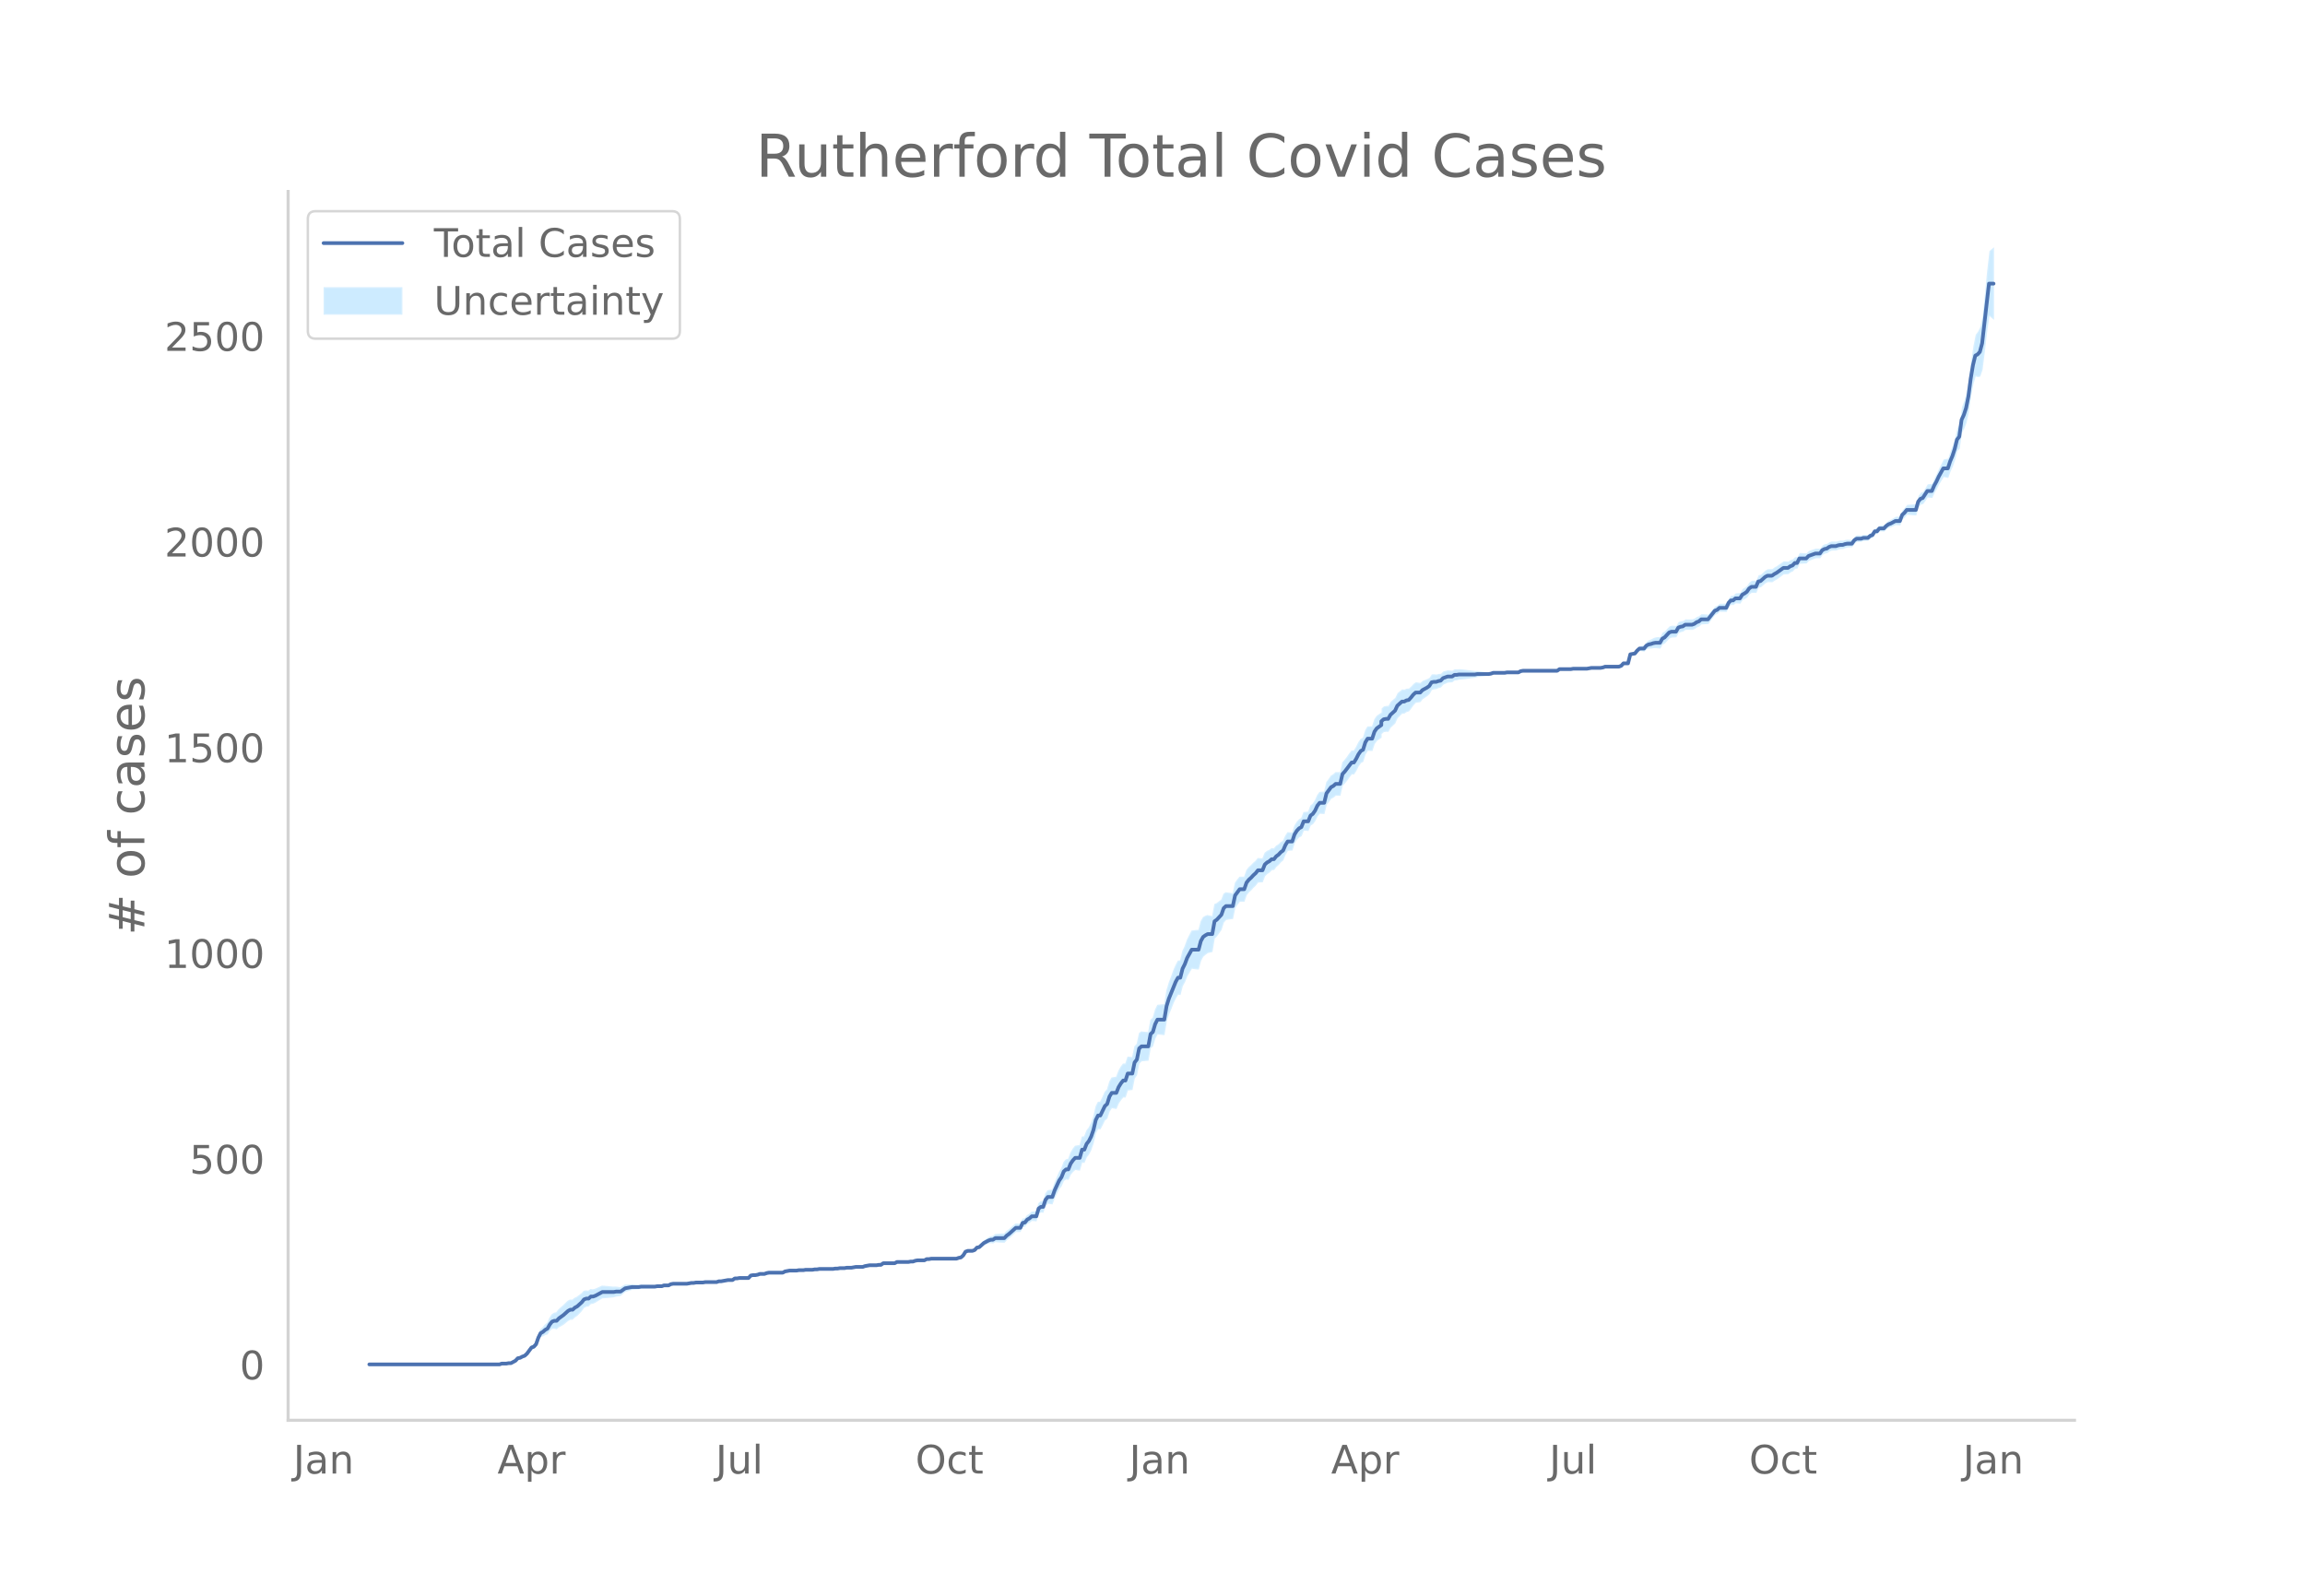 <svg height="864" viewBox="0 0 936 648" width="1248" xmlns="http://www.w3.org/2000/svg" xmlns:xlink="http://www.w3.org/1999/xlink"><defs><style>*{stroke-linecap:butt;stroke-linejoin:round}</style></defs><g id="figure_1"><path d="M0 648h936V0H0z" style="fill:#fff" id="patch_1"/><g id="axes_1"><path d="M117 576.72h725.4V77.76H117z" style="fill:none" id="patch_2"/><g id="PolyCollection_1"><defs><path d="M150.9-93.96H202.84l.928-.328.927.008.928.008.927-.155.928.013.927-.48.928-.47.927-.951.928-.104.927-.424.928-.247.927-.733.928-1.211.927-1.02.928-.169.927-.822.928-2.458.927-1.586.928-.229.927-.551.928-.22.927-1.388.928-.89.927-.07.928.238.927-.796.928-.497.927-.537.928-.745.927-.789.928-.499.927-.04.928-.91.927-.604.928-.962.927-.982.928-1.32.928-.482.927-.143.928-.965.927-.12.928-.448.927-.595.928-.572.927-.564.928-.068.927-.073.928-.08.927-.088.928-.104.927-.287.928-.133.927-.139.928-.807.927-.804.928-.297.927-.29.928-.286.927-.107.928-.09.927-.072.928-.22.927-.037.928-.028.927-.026.928-.026.927-.027.928-.033.927-.2.928-.034.927-.035.928-.37.927-.04.928-.045.927-.544.928-.205.927-.032.928-.022.927-.013h.928l.927.01.928.015.927-.152.928-.152.927.013.928-.157.927.006.928.001.927-.003.928-.174.927-.01.928-.013.927-.015.928-.017.927-.018.928-.35.927-.014.928-.178.927-.172.928-.166.927.005.928.01.927-.652.928.02.927-.144.928.025.927.026.928.025.927.023.928-.973.927-.134.928.034.927-.134.928-.301.927.03.928.027.927-.31.928-.147.927.015.928.011.927.006h.928l.927-.007.928-.017.927-.52.928-.19.927-.191.928-.026.927-.026.928-.025.927-.194.928-.028.927-.028.928-.193.927-.022.928-.017.927-.01.928-.177.927-.012.928-.178.927-.01.928-.012.927-.013.928-.012.927-.014.928-.016.927-.185.928-.019.927-.183.928-.014.927-.01.928-.17.927-.002h.928l.927-.167.928-.165.927.005.928.007.927.006.928-.325.927-.154.928-.152.927.016.928.017.927.016.928-.151.927.014.928-.651.927.018.928.017.927.016.928.014.927.01.928-.49.927.01.928.01.927.004.928.002.927-.001.928-.172.927-.01.928-.344.927-.177.928-.01.927-.01.928-.01.927-.508.928-.003.927-.168h.928l.927.002.928.003.927.003.928.004.927.003.928-.003.927-.008.928-.013.927-.017.928-.02.927-.354.928-.19.927-.85.928-1.5.927-.304.928.052.927.065.928-.257.927-.908.928-.062.927-.717.928-.704.928-.358.927-.351.928-.187.927.136.928-.547.927.098.928.074.927.05.928.023.927-1 .928-.684.927-.863.928-.87.927-.87.928-.032.927-.028.928-2.01.927-.15.928-1.128.927-.446.928-.765.927.08.928.083.927-3.064.928-.544.927.13.928-2.693.927-1.01.928.16.927.146.928-2.528.927-1.851.928-1.84.927-1.162.928-2.143.927-.623.928.214.927-2.126.928-1.126.927-.803.928.168.927.126.928-3.231.927.085.928-2.283.927-1.14.928-1.834.927-2.677.928-3.995.927-1.791.928.074.927-1.752.928-1.9.927-.708.928-2.86.927-1.345.928.156.927.15.928-2.202.927-1.39.928-1.095.927.022.928-2.867.927-.076.928-.12.927-4.654.928-1.334.927-4.666.928-.967.927-.097.928-.089.927-.073.928-5.042.927-.821.928-3.104.927-1.722.928.119.927.1.928.075.927-5.434.928-2.92.927-2.238.928-2.395.927-1.886.928-1.538.927.132.928-3.54.927-1.705.928-2.37.927-1.521.928-1.524.927.138.928.12.927.054.928-3.494.927-1.723.928-.785.927-.672.928-.214.927-.243.928-5.443.927-.943.928-1.295.927-1.307.928-2.95.927-1.058.928-.153.927-.128.928-.117.927-4.424.928-1.384.927-1.19.928-.009.927.004.928-2.666.927-1.16.928-.838.927-1.024.928-.88.927-1.223.928-.059.927-.06.928-2.412.927-.928.928-.608.927-.946.928-.107.927-1.255.928-.768.927-1.106.928-.774.927-2.262.928-1.588.927-.081.928-.075.927-2.88.928-1.491.927-.969.928-.454.927-2.27.928.084.927.097.928-2.235.927-.568.928-1.241.927-1.911.928-1.08.927.072.928.05.927-3.786.928-1.119.927-1.29.928-.464.927-.81.928.016.927-.005.928-4.008.927-.994.928-1.153.927-1.32.928-1.155.927.01.928-1.486.927-1.822.928-1.324.927-.496.928-2.985.927-1.474.928.031.927.03.928-2.81.927-1.3 1.856-1.295v-1.462l.927-.8.928-.137.927.024.928-1.67.927-.861.928-.893.927-2.08.928-.92.927-.921.928-.081.927-.604.928-.292.927-1.143.928-1.319.927-.987.928-.146.927-.147.928-1.149.927-.648.928-.64.927-.81.928-1.643.927-.292.928-.1.927-.427.928-.257.927-1.089.928-.422.927-.424.928-.086.927-.078.928-.741.927-.071.928-.236.927-.082.928-.094.927-.108.928-.117.927-.124.928-.125.927-.127.928-.298.927-.136.928-.136.927-.128.928-.12.927-.107.928-.26.927-.407.928-.069.927-.06.928-.05.927-.034.928-.017.927-.177.928-.003h.927l.928.004.927.008.928.005.927-.494.928-.159.927.008.928.008.927.006.928.006.927.005.928.004.927.003h.928l.927-.003.928-.005.927-.008.928-.01.927-.013.928-.014.927-.016.928-.683.927-.013.928-.01.927-.005.928-.002.927.001.928-.162.927.01.928.012.927.014.928.017.927.014.928.01.927-.16.928-.163h.927l.928-.003.927-.005.928-.008.927-.176.928-.34.927-.006.928-.002h.927l.928.002.927.004.928.007.927-.323.928-.983.927.027.928.03.927-3.6.928-.058.927-.038.928-1.018.927-.664.928.18.927.183.928-.98.927-.31.928.019.927-.162.928-.019.927.117.928.08.927-1.623.928-.48.927-1.002.928-1.019.927-.365.928-.045.927-.06.928-1.728.927-.384.928-.205.927-.687.928-.01.927.003.928.015.927-.336.928-.681.927-.357.928-.866.927-.044.928-.057.927-.067.928-1.242.927-1.241.928-1.23.927-.378.928-.856.927.004.928.028.927.038.928-1.947.927-.925.928.08.927-.748.928.087.927.084.928-1.43.927-.44.928-.618.927-1.294.928-.63.927.032.928.023.927-2.144.928-.143.927-.811.928-.813.927-.476.928.025.927.026.928-.648.927-.491.928-.674.928-.686.927-.7.928-.042.927-.053.928-.722.927-.4.928-1.076.927-.079.928-1.909.927-.06.928-.047.927-.043.928-1.036.927-.358.928-.356.927-.354.928-.017.927-.01.928-1.348.927-.51.928-.18.927-.688.928-.359.927-.029.928-.03.927-.365.928-.202.927-.04.928-.381.927-.222.928-.062.927-.066.928-1.398.927-.718.928-.045.927-.035.928-.37.927-.037.928-.034.927-.858.928-.348.927-1.5.928.016.927-1.133.928.054.927.066.928-.93.927-.592.928-.254.927-.422.928-.424.927.07.928.06.927-2.444.928-.769.927-1.095.928.075.927.069.928.062.927.053.928-3.28.927-1.102.928-.263.927-1.254.928-1.406.927.106.928.105.927-2.06.928-1.546.927-1.869.928-1.513.927-1.496.928.18.927.17.928-2.672.927-2.003.928-2.656.927-3.624.928-.928.927-6.533.928-1.62.927-2.41.928-4.197.927-6.625.928-4.863.927-3.11.928.271.927-.217.928-2.746.927-7.418.928-8.05.927-6.343.928.808.927.72v-29.448l-.927.72-.928.807-.927 8.024-.928 9.66-.927 8.954-.928 4.27-.927 1.788-.928 1.274-.927 4.574-.928 6.163-.927 7.744-.928 5.159-.927 3.269-.928 2.39-.927 7.166-.928 1.41-.927 4.061-.928 3.025-.927 2.34-.928 3.008-.927.17-.928.18-.927 1.845-.928 1.829-.927 2.141-.928 1.795-.927 2.283-.928.106-.927.105-.928 1.602-.927 1.418-.928.406-.927 1.237-.928 3.402-.927.054-.928.061-.927.07-.928.074-.927 1.244-.928.902-.927 2.569-.928.059-.927.07-.928.578-.927.58-.928.415-.927.745-.928 1.074-.927.066-.928.054-.927 1.206-.928.017-.927 1.506-.928.32-.927.813-.928-.034-.927-.036-.928.297-.927-.035-.928-.044-.927.618-.928 1.275-.927-.066-.928-.062-.927.112-.928.288-.927-.04-.928.132-.927.302-.928-.03-.927-.028-.928.308-.927.65-.928.154-.927.492-.928 1.325-.927-.01-.928-.017-.927.314-.928.313-.927.31-.928.969-.927-.044-.928-.046-.927-.06-.928 1.766-.927-.08-.928.929-.927.269-.928.614-.927-.053-.928-.042-.927.637-.928.65-.928.663-.927.511-.928.69-.927.024-.928.026-.927.526-.928.858-.927.86-.928.19-.927 2.2-.928.024-.927.031-.928.706-.927 1.38-.928.717-.927.563-.928 1.578-.927.084-.928.087-.927.922-.928.08-.927 1.08-.928 2.063-.927.037-.928.03-.927.003-.928.814-.927.29-.928 1.11-.927 1.098-.928 1.096-.927-.067-.928-.056-.927-.045-.928.805-.927.312-.928.654-.927.333-.928.015-.927.002-.928-.009-.927.649-.928.13-.927.284-.928 1.613-.927-.06-.928-.045-.927.303-.928.986-.927 1.003-.928.522-.927 1.719-.928.08-.927.116-.928.316-.927.506-.928.353-.927.693-.928 1.359-.927.182-.928.18-.927 1.007-.928 1.32-.927.297-.928.276-.927 3.75-.928.031-.927.026-.928 1.023-.927.345-.928.007-.927.004-.928.002h-.927l-.928-.003-.927-.004-.928.327-.927.158-.928-.008-.927-.005-.928-.003h-.927l-.928.17-.927.175-.928.01-.927.015-.928.016-.927.015-.928.012-.927.01-.928.172h-1.855l-.927-.007-.928-.01-.927-.012-.928.653-.927-.016-.928-.014-.927-.012-.928-.01-.927-.009-.928-.005-.927-.002h-.928l-.927.002-.928.004-.927.005-.928.006-.927.007-.928.007-.927.008-.928.175-.927.509-.928.005-.927.007-.928.004h-.927l-.928-.003-.927.158-.928-.018-.927-.034-.928-.049-.927-.06-.928-.07-.927.261-.928.075-.927-.108-.928-.119-.927-.128-.928-.135-.927-.137-.928.036-.927-.127-.928-.125-.927-.124-.928-.116-.927-.109-.928-.094-.927-.082-.928.099-.927-.071-.928.595-.927-.078-.928-.086-.927.245-.928.245-.927.916-.928.077-.927.242-.928-.1-.927.042-.928 1.364-.927.526-.928.363-.927.354-.928.856-.927-.147-.928-.146-.927.683-.928 1.02-.927.862-.928.042-.927.399-.928-.08-.927.749-.928.75-.927 1.93-.928.777-.927.81-.928 1.67-.927.025-.928.197-.927.871v1.545L559-357.331l-.927 1.373-.928 2.87-.927.03-.928.031-.927 1.533-.928 3.03-.927.506-.928 1.35-.927 1.852-.928 1.521-.927.01-.928 1.184-.927 1.353-.928 1.187-.927 1.01-.928 4.011-.927-.005-.928.016-.927.861-.928.539-.927 1.382-.928 1.22-.927 3.9-.928.049-.927.072-.928 1.26-.927 2.098-.928 1.432-.927.768-.928 2.443-.927.097-.928.084-.927 2.407-.928.549-.927 1.036-.928 1.516-.927 2.8-.928-.075-.927-.081-.928 1.42-.927 2.08-.928.564-.927.898-.928.569-.927 1.084-.928-.107-.927.724-.928.394-.927.743-.928 2.266-.927-.06-.928-.06-.927 1.116-.928.791-.927.982-.928.832-.927 1.179-.928 2.68-.927.004-.928-.009-.927 1.15-.928 1.288-.927 4.263-.928-.117-.927-.128-.928-.153-.927.612-.928 2.397-.927.698-.928.71-.927.393-.928 4.915-.927-.244-.928-.213-.927.33-.928.551-.927 1.62-.928 3.521-.927.055-.928.12-.927.137-.928 1.818-.927 1.82-.928 2.642-.927 1.97-.928 3.811-.927.133-.928 1.802-.927 2.124-.928 2.617-.927 2.44-.928 3.094-.927 5.592-.928.075-.927.1-.928.119-.927 1.954-.928 3.244-.927.85-.928 4.982-.927-.074-.928-.088-.927-.098-.928.704-.927 4.356-.928 1.005-.927 4.367-.928-.12-.927-.076-.928 2.813-.927.022-.928 1.245-.927 1.616-.928 2.475-.927.15-.928.157-.927 1.662-.928 3.154-.927.963-.928 2.11-.927 1.923-.928.074-.927 1.885-.928 4.023-.927 2.67-.928 1.842-.927 1.197-.928 2.395-.927.086-.928 3.45-.927.127-.928.168-.927 1.202-.928 1.546-.927 2.553-.928.214-.927 1.047-.928 2.535-.927 1.512-.928 2.169-.927 2.158-.928 2.818-.927.146-.928.16-.927 1.33-.928 2.987-.927.129-.928.793-.927 3.284-.928.084-.927.08-.928.905-.927.557-.928 1.21-.927.184-.928 2-.927-.028-.928-.032-.927.8-.928.801-.927.808-.928.653-.927 1.004-.928.023-.927.05-.928.074-.927.098-.928.79-.927.135-.928.482-.927.651-.928.644-.928.967-.927.953-.928.273-.927 1.097-.928.41-.927.066-.928.051-.927.365-.928 1.508-.927.819-.928.145-.927.314-.928-.02-.927-.017-.928-.013-.927-.008-.928-.002-.927.003-.928.003-.927.004-.928.002-.927.002h-.928l-.927.166-.928-.003-.927.495-.928-.01-.927-.01-.928-.01-.927.157-.928.324-.927-.01-.928.162-.927-.001-.928.002-.927.005-.928.009-.927.01-.928.512-.927.011-.928.014-.927.016-.928.017-.927.018-.928.685-.927.014-.928.183-.927.017-.928.016-.927.016-.928.183-.927.18-.928.343-.927.006-.928.007-.927.004-.928.17-.927.167h-.928l-.927-.002-.928.164-.927-.01-.928-.013-.927.15-.928-.018-.927.149-.928-.017-.927-.014-.928-.012-.927-.012-.928-.012-.927-.01-.928.155-.927-.012-.928.157-.927-.01-.928-.016-.927-.022-.928.141-.927-.028-.928-.028-.927.14-.928-.025-.927-.026-.928-.026-.927.143-.928.145-.927.481-.928-.016-.927-.007h-.928l-.927.005-.928.011-.927.016-.928.187-.927.358-.928.027-.927.03-.928.367-.927.2-.928.034-.927.2-.928 1.032-.927.024-.928.025-.927.025-.928.026-.927.19-.928.02-.927.684-.928.01-.927.005-.928.168-.927.162-.928.156-.927-.014-.928.318-.927-.017-.928-.017-.927-.015-.928-.013-.927-.01-.928.16-.927-.003h-.928l-.927.007-.928.177-.927.013-.928.182-.927.182-.928.015-.927.01h-.928l-.927-.013-.928-.022-.927-.032-.928.129-.927.458-.928-.044-.927-.04-.928.298-.927-.036-.928-.033-.927.134-.928-.033-.927-.027-.928-.027-.927-.026-.928-.027-.927-.037-.928.114-.927-.072-.928-.09-.927-.107-.928.049-.927.043-.928.037-.927.533-.928.53-.927-.14-.928-.133-.927.047-.928-.103-.927-.088-.928-.08-.927-.074-.928-.067-.927.438-.928.43-.927.407-.928.222-.927-.121-.928.705-.927-.143-.928.186-.928 1.02-.927.689-.928.708-.927.398-.928.762-.927-.041-.928.503-.927.882-.928.926-.927.8-.928.838-.927 1.21-.928.237-.927.6-.928 1.448-.927 1.952-.928.784-.927 1.119-.928.774-.927 2.089-.928 2.888-.927 1.182-.928.499-.927 1.32-.928 1.461-.927.938-.928.421-.927.579-.928.23-.927 1.054-.928.533-.927.522-.928.013-.927.178-.928.01-.927.006-.928.341H150.9z" id="m62c0472128" style="stroke:#fff;stroke-opacity:.2"/></defs><g clip-path="url(#p1b3bbb745f)"><use style="fill:#089fff;fill-opacity:.2;stroke:#fff;stroke-opacity:.2" xlink:href="#m62c0472128" y="648"/></g></g><path clip-path="url(#p1b3bbb745f)" d="M149.973 554.04h52.867l.928-.334h1.855l.927-.167h.928l1.855-1.003.927-1.002.928-.167.927-.501.928-.334.927-.836 1.855-2.506.928-.334.927-1.002.928-2.673.927-1.838.928-.501.927-.835.928-.502.927-1.67.928-1.17.927-.334h.928l.927-1.002 1.855-1.337 1.855-1.67.928-.501h.927l.928-.836.927-.501 1.855-1.67.928-1.17.928-.334h.927l.928-.836h.927l.928-.334 2.782-1.503h4.638l.927-.167h1.855l1.855-1.337 2.783-.501h2.782l.928-.167h5.565l.927-.167h1.855l.928-.334h1.855l.927-.501.928-.167h5.565l1.855-.335h.927l.928-.167h2.782l.928-.167h4.637l.928-.334h.927l2.783-.501h1.855l.927-.668h.928l.927-.167h3.71l.928-1.003.927-.167h.928l.927-.167.928-.334h1.855l.927-.334.928-.167h5.565l.927-.501 1.855-.335h2.783l.927-.167h1.855l.928-.167h2.782l.928-.167h.927l.928-.167h5.565l.927-.167h.928l.927-.167h1.855l.928-.167h1.855l1.855-.334h2.782l.928-.334 1.855-.334h2.782l.928-.167h.927l.928-.669h4.637l.928-.5h4.637l.928-.168h.927l.928-.334.927-.167h2.783l.927-.501h.928l.927-.167h10.203l.927-.334.928-.168.927-.835.928-1.503.927-.335h1.855l.928-.334.927-1.002.928-.167 1.855-1.67 1.855-1.003.928-.334h.927l.928-.669h3.71l.927-1.002.928-.668 2.782-2.506h1.855l.928-2.005.927-.167.928-1.17.927-.5.928-.836h1.855l.927-3.174.928-.668h.927l.928-2.84.927-1.17h1.855l.928-2.673 1.855-4.01.927-1.336.928-2.339.927-.835h.928l.927-2.34.928-1.336.927-1.002h1.855l.928-3.341h.927l.928-2.34.927-1.169.928-1.837.927-2.673.928-4.01.927-1.838h.928l1.855-3.842.927-.835.928-3.007.927-1.504h1.855l.928-2.339.927-1.504.928-1.169h.927l.928-2.84h1.855l.927-4.51.928-1.17.927-4.51.928-.836h2.782l.928-5.012.927-.835.928-3.175.927-1.837h2.783l.927-5.513.928-3.008 2.782-6.85.928-1.67h.927l.928-3.675.927-1.838.928-2.506 1.855-3.341h2.782l.928-3.509.927-1.67.928-.668.927-.502h1.855l.928-5.179.927-.668 1.855-2.005.928-2.673.927-.835h2.783l.927-4.344 1.855-2.506h1.855l.928-2.673.927-1.169.928-.835.927-1.003.928-.835.927-1.17h1.855l.928-2.338.927-.836.928-.5.927-.836h.928l.927-1.17.928-.668.927-1.002.928-.669.927-2.171.928-1.504h1.855l.927-2.84.928-1.504.927-1.002.928-.501.927-2.34h1.855l.928-2.338.927-.668.928-1.337.927-2.005.928-1.169h1.855l.927-3.842 1.855-2.506.928-.502.927-.835h1.855l.928-4.01.927-1.002 2.783-3.675h.927l.928-1.504.927-1.837.928-1.337.927-.501.928-3.007.927-1.504h1.855l.928-2.84.927-1.336 1.856-1.337v-1.504l.927-.835.928-.167h.927l.928-1.67 1.855-1.671.927-2.005 1.855-1.67h.928l.927-.502.928-.167.927-1.002.928-1.17.927-.835h1.855l.928-1.002 1.855-1.003.927-.668.928-1.504.927-.167h.928l.927-.334.928-.167.927-1.002 1.855-.669h1.855l.928-.668h.927l.928-.167h6.492l.928-.167h4.637l.928-.167.927-.334h4.638l.927-.167h4.638l.927-.501.928-.167h13.912l.928-.669h4.637l.928-.167h5.565l1.855-.334h3.71l.927-.167.928-.334h5.565l.927-.334.928-1.003h1.855l.927-3.675 1.855-.334.928-1.17.927-.835h1.855l.928-1.17.927-.5.928-.168.927-.334.928-.167h1.855l.927-1.67.928-.502 1.855-2.004.927-.334h1.855l.928-1.671.927-.334.928-.167.927-.669h2.783l.927-.334.928-.668.927-.334.928-.835h2.782l2.783-3.509.927-.334.928-.835h2.782l.928-2.005.927-1.002h.928l.927-.836h1.855l.928-1.503.927-.501.928-.669.927-1.336.928-.668h1.855l.927-2.172.928-.167 1.855-1.67.927-.502h1.855l.928-.668.927-.502 2.783-2.004h1.855l.928-.669.927-.334.928-1.002h.927l.928-1.838h2.782l.928-1.002 2.782-1.003h1.855l.928-1.336.927-.501.928-.167.927-.669.928-.334h1.855l.927-.334.928-.167h.927l.928-.334.927-.167h1.855l.928-1.337.927-.668h1.855l.928-.334h1.855l.927-.835.928-.334.927-1.504h.928l.927-1.17h1.855l.928-1.002.927-.668.928-.334 1.855-1.003h1.855l.927-2.506.928-.835.927-1.17h3.71l.928-3.34.927-1.17.928-.334 1.855-2.84h1.855l.927-2.172.928-1.67.927-2.005 1.855-3.342h1.855l.928-2.84.927-2.172.928-2.84.927-3.842.928-1.17.927-6.85.928-2.004.927-2.84.928-4.678.927-7.184.928-5.513.927-3.842.928-.501.927-1.003.928-3.508 2.782-24.224h1.855" style="fill:none;stroke:#4c72b0;stroke-linecap:round;stroke-width:1.5" id="line2d_1"/><path d="M117 576.72V77.76" style="fill:none;stroke:#d3d3d3;stroke-linecap:square;stroke-linejoin:miter;stroke-width:1.25" id="patch_3"/><path d="M117 576.72h725.4" style="fill:none;stroke:#d3d3d3;stroke-linecap:square;stroke-linejoin:miter;stroke-width:1.25" id="patch_4"/><g id="matplotlib.axis_1"><g id="xtick_1"><g style="fill:#696969" transform="matrix(.16 0 0 -.16 119.09 598.378)" id="text_1"><defs><path d="M9.813 72.906h9.859V5.078q0-13.187-5-19.14-5-5.954-16.094-5.954h-3.75v8.297h3.078q6.531 0 9.219 3.672Q9.813-4.39 9.813 5.078z" id="DejaVuSans-74"/><path d="M34.281 27.484q-10.89 0-15.093-2.484-4.204-2.484-4.204-8.5 0-4.781 3.157-7.594 3.156-2.797 8.562-2.797 7.485 0 12 5.297 4.516 5.297 4.516 14.078v2zm17.922 3.72V0H43.22v8.297Q40.14 3.328 35.547.953q-4.594-2.375-11.234-2.375-8.391 0-13.36 4.719Q6 8.016 6 15.922q0 9.219 6.172 13.906 6.187 4.688 18.437 4.688h12.61v.89q0 6.203-4.078 9.594-4.078 3.39-11.453 3.39-4.688 0-9.141-1.124-4.438-1.125-8.531-3.375v8.312q4.921 1.906 9.562 2.844 4.64.953 9.031.953 11.875 0 17.735-6.156 5.86-6.14 5.86-18.64z" id="DejaVuSans-97"/><path d="M54.89 33.016V0h-8.984v32.719q0 7.765-3.031 11.61-3.031 3.858-9.078 3.858-7.281 0-11.484-4.64-4.204-4.625-4.204-12.64V0H9.08v54.688h9.03v-8.5q3.235 4.937 7.594 7.374Q30.078 56 35.797 56q9.422 0 14.25-5.828 4.844-5.828 4.844-17.156z" id="DejaVuSans-110"/></defs><use xlink:href="#DejaVuSans-74"/><use x="29.492" xlink:href="#DejaVuSans-97"/><use x="90.771" xlink:href="#DejaVuSans-110"/></g></g><g id="xtick_2"><g style="fill:#696969" transform="matrix(.16 0 0 -.16 201.985 598.378)" id="text_2"><defs><path d="M34.188 63.188 20.797 26.906h26.812zm-5.579 9.718h11.188L67.578 0h-10.25l-6.64 18.703h-32.86L11.188 0H.78z" id="DejaVuSans-65"/><path d="M18.11 8.203v-29H9.077v75.484h9.031v-8.296q2.844 4.875 7.157 7.234Q29.594 56 35.594 56q9.968 0 16.187-7.906 6.235-7.907 6.235-20.797T51.78 6.484q-6.218-7.906-16.187-7.906-6 0-10.328 2.375-4.313 2.375-7.157 7.25zm30.578 19.094q0 9.906-4.079 15.547-4.078 5.64-11.203 5.64-7.14 0-11.218-5.64-4.079-5.64-4.079-15.547 0-9.906 4.078-15.547 4.079-5.64 11.22-5.64 7.124 0 11.202 5.64t4.078 15.547z" id="DejaVuSans-112"/><path d="M41.11 46.297q-1.516.875-3.297 1.281Q36.03 48 33.89 48q-7.625 0-11.703-4.953-4.079-4.953-4.079-14.234V0H9.08v54.688h9.03v-8.5q2.844 4.984 7.375 7.39Q30.031 56 36.531 56q.922 0 2.047-.125 1.125-.11 2.484-.36z" id="DejaVuSans-114"/></defs><use xlink:href="#DejaVuSans-65"/><use x="68.408" xlink:href="#DejaVuSans-112"/><use x="131.885" xlink:href="#DejaVuSans-114"/></g></g><g id="xtick_3"><g style="fill:#696969" transform="matrix(.16 0 0 -.16 290.576 598.378)" id="text_3"><defs><path d="M8.5 21.578v33.11h8.984V21.922q0-7.766 3.016-11.656 3.031-3.875 9.094-3.875 7.265 0 11.484 4.64 4.234 4.64 4.234 12.656v31h8.985V0h-8.984v8.406Q42.047 3.422 37.718 1q-4.313-2.422-10.032-2.422-9.421 0-14.312 5.86Q8.5 10.296 8.5 21.578zM31.11 56z" id="DejaVuSans-117"/><path d="M9.422 75.984h8.984V0H9.422z" id="DejaVuSans-108"/></defs><use xlink:href="#DejaVuSans-74"/><use x="29.492" xlink:href="#DejaVuSans-117"/><use x="92.871" xlink:href="#DejaVuSans-108"/></g></g><g id="xtick_4"><g style="fill:#696969" transform="matrix(.16 0 0 -.16 371.726 598.378)" id="text_4"><defs><path d="M39.406 66.219q-10.75 0-17.078-8.016-6.312-8-6.312-21.828 0-13.766 6.312-21.781 6.328-8 17.078-8 10.735 0 17.016 8 6.281 8.015 6.281 21.781 0 13.828-6.281 21.828-6.281 8.016-17.016 8.016zm0 8q15.328 0 24.5-10.281 9.188-10.282 9.188-27.563 0-17.234-9.188-27.516-9.172-10.28-24.5-10.28-15.375 0-24.593 10.25-9.204 10.265-9.204 27.546t9.204 27.563q9.218 10.28 24.593 10.28z" id="DejaVuSans-79"/><path d="M48.781 52.594v-8.407q-3.812 2.11-7.64 3.157-3.828 1.047-7.735 1.047-8.75 0-13.593-5.547-4.829-5.532-4.829-15.547 0-10.016 4.829-15.563 4.843-5.53 13.593-5.53 3.907 0 7.735 1.046 3.828 1.047 7.64 3.156V2.094Q45.016.344 40.984-.531q-4.015-.89-8.562-.89-12.36 0-19.64 7.765-7.266 7.765-7.266 20.953 0 13.375 7.343 21.031Q20.22 56 33.016 56q4.14 0 8.093-.86 3.953-.843 7.672-2.546z" id="DejaVuSans-99"/><path d="M18.313 70.219V54.688h18.5v-6.985h-18.5V18.016q0-6.688 1.828-8.594 1.828-1.906 7.453-1.906h9.218V0h-9.218q-10.407 0-14.36 3.875-3.953 3.89-3.953 14.14v29.688H2.687v6.984h6.594V70.22z" id="DejaVuSans-116"/></defs><use xlink:href="#DejaVuSans-79"/><use x="78.711" xlink:href="#DejaVuSans-99"/><use x="133.691" xlink:href="#DejaVuSans-116"/></g></g><g id="xtick_5"><g style="fill:#696969" transform="matrix(.16 0 0 -.16 458.556 598.378)" id="text_5"><use xlink:href="#DejaVuSans-74"/><use x="29.492" xlink:href="#DejaVuSans-97"/><use x="90.771" xlink:href="#DejaVuSans-110"/></g></g><g id="xtick_6"><g style="fill:#696969" transform="matrix(.16 0 0 -.16 540.524 598.378)" id="text_6"><use xlink:href="#DejaVuSans-65"/><use x="68.408" xlink:href="#DejaVuSans-112"/><use x="131.885" xlink:href="#DejaVuSans-114"/></g></g><g id="xtick_7"><g style="fill:#696969" transform="matrix(.16 0 0 -.16 629.114 598.378)" id="text_7"><use xlink:href="#DejaVuSans-74"/><use x="29.492" xlink:href="#DejaVuSans-117"/><use x="92.871" xlink:href="#DejaVuSans-108"/></g></g><g id="xtick_8"><g style="fill:#696969" transform="matrix(.16 0 0 -.16 710.265 598.378)" id="text_8"><use xlink:href="#DejaVuSans-79"/><use x="78.711" xlink:href="#DejaVuSans-99"/><use x="133.691" xlink:href="#DejaVuSans-116"/></g></g><g id="xtick_9"><g style="fill:#696969" transform="matrix(.16 0 0 -.16 797.095 598.378)" id="text_9"><use xlink:href="#DejaVuSans-74"/><use x="29.492" xlink:href="#DejaVuSans-97"/><use x="90.771" xlink:href="#DejaVuSans-110"/></g></g></g><g id="matplotlib.axis_2"><g id="ytick_1"><g style="fill:#696969" transform="matrix(.16 0 0 -.16 97.32 560.119)" id="text_10"><defs><path d="M31.781 66.406q-7.61 0-11.453-7.5Q16.5 51.422 16.5 36.375q0-14.984 3.828-22.484 3.844-7.5 11.453-7.5 7.672 0 11.5 7.5 3.844 7.5 3.844 22.484 0 15.047-3.844 22.531-3.828 7.5-11.5 7.5zm0 7.813q12.266 0 18.735-9.703 6.468-9.688 6.468-28.141 0-18.406-6.468-28.11-6.47-9.687-18.735-9.687-12.25 0-18.718 9.688-6.47 9.703-6.47 28.109 0 18.453 6.47 28.14Q19.53 74.22 31.78 74.22z" id="DejaVuSans-48"/></defs><use xlink:href="#DejaVuSans-48"/></g></g><g id="ytick_2"><g style="fill:#696969" transform="matrix(.16 0 0 -.16 76.96 476.587)" id="text_11"><defs><path d="M10.797 72.906h38.719v-8.312H19.828v-17.86q2.14.735 4.281 1.094 2.157.36 4.313.36 12.203 0 19.328-6.688 7.14-6.688 7.14-18.11 0-11.765-7.328-18.296-7.328-6.516-20.656-6.516-4.593 0-9.36.781-4.75.782-9.827 2.344v9.922q4.39-2.39 9.078-3.563 4.687-1.171 9.906-1.171 8.453 0 13.375 4.437 4.938 4.438 4.938 12.063 0 7.609-4.938 12.047-4.922 4.453-13.375 4.453-3.953 0-7.89-.875-3.922-.875-8.016-2.735z" id="DejaVuSans-53"/></defs><use xlink:href="#DejaVuSans-53"/><use x="63.623" xlink:href="#DejaVuSans-48"/><use x="127.246" xlink:href="#DejaVuSans-48"/></g></g><g id="ytick_3"><g style="fill:#696969" transform="matrix(.16 0 0 -.16 66.78 393.055)" id="text_12"><defs><path d="M12.406 8.297h16.11v55.625l-17.532-3.516v8.985l17.438 3.515h9.86V8.296H54.39V0H12.406z" id="DejaVuSans-49"/></defs><use xlink:href="#DejaVuSans-49"/><use x="63.623" xlink:href="#DejaVuSans-48"/><use x="127.246" xlink:href="#DejaVuSans-48"/><use x="190.869" xlink:href="#DejaVuSans-48"/></g></g><g id="ytick_4"><g style="fill:#696969" transform="matrix(.16 0 0 -.16 66.78 309.523)" id="text_13"><use xlink:href="#DejaVuSans-49"/><use x="63.623" xlink:href="#DejaVuSans-53"/><use x="127.246" xlink:href="#DejaVuSans-48"/><use x="190.869" xlink:href="#DejaVuSans-48"/></g></g><g id="ytick_5"><g style="fill:#696969" transform="matrix(.16 0 0 -.16 66.78 225.991)" id="text_14"><defs><path d="M19.188 8.297h34.421V0H7.33v8.297q5.609 5.812 15.296 15.594 9.703 9.797 12.188 12.64 4.734 5.313 6.609 9 1.89 3.688 1.89 7.25 0 5.813-4.078 9.469-4.078 3.672-10.625 3.672-4.64 0-9.797-1.61-5.14-1.609-11-4.89v9.969Q13.767 71.78 18.938 73q5.188 1.219 9.485 1.219 11.328 0 18.062-5.672 6.735-5.656 6.735-15.125 0-4.5-1.688-8.531-1.672-4.016-6.125-9.485-1.218-1.422-7.765-8.187-6.532-6.766-18.453-18.922z" id="DejaVuSans-50"/></defs><use xlink:href="#DejaVuSans-50"/><use x="63.623" xlink:href="#DejaVuSans-48"/><use x="127.246" xlink:href="#DejaVuSans-48"/><use x="190.869" xlink:href="#DejaVuSans-48"/></g></g><g id="ytick_6"><g style="fill:#696969" transform="matrix(.16 0 0 -.16 66.78 142.46)" id="text_15"><use xlink:href="#DejaVuSans-50"/><use x="63.623" xlink:href="#DejaVuSans-53"/><use x="127.246" xlink:href="#DejaVuSans-48"/><use x="190.869" xlink:href="#DejaVuSans-48"/></g></g><g style="fill:#696969" transform="matrix(0 -.2 -.2 0 58.62 379.813)" id="text_16"><defs><path d="M51.125 44H36.922l-4.11-16.313h14.313zm-7.328 27.781-5.078-20.265h14.265L58.11 71.78h7.813L60.89 51.516h15.234V44h-17.14l-4-16.313h15.53V20.22H53.079L48 0h-7.813l5.032 20.219H30.906L25.875 0h-7.86l5.079 20.219H7.719v7.468h17.187L29 44H13.281v7.516h17.625l4.985 20.265z" id="DejaVuSans-35"/><path d="M30.61 48.39q-7.22 0-11.422-5.64-4.204-5.64-4.204-15.453 0-9.813 4.172-15.453 4.188-5.64 11.453-5.64 7.188 0 11.375 5.655 4.203 5.672 4.203 15.438 0 9.719-4.203 15.406-4.187 5.688-11.375 5.688zm0 7.61q11.718 0 18.406-7.625 6.703-7.61 6.703-21.078 0-13.422-6.703-21.078-6.688-7.64-18.407-7.64-11.765 0-18.437 7.64-6.656 7.656-6.656 21.078 0 13.469 6.656 21.078Q18.844 56 30.609 56z" id="DejaVuSans-111"/><path d="M37.11 75.984V68.5h-8.594q-4.828 0-6.72-1.953-1.874-1.953-1.874-7.031v-4.828h14.797v-6.985H19.922V0H10.89v47.703H2.297v6.984h8.594V58.5q0 9.125 4.25 13.297 4.25 4.187 13.468 4.187z" id="DejaVuSans-102"/><path d="M44.281 53.078v-8.5q-3.797 1.953-7.906 2.922-4.094.984-8.5.984-6.688 0-10.031-2.047-3.344-2.046-3.344-6.156 0-3.125 2.39-4.906 2.391-1.781 9.626-3.39l3.078-.688q9.562-2.047 13.593-5.781 4.032-3.735 4.032-10.422 0-7.625-6.032-12.078-6.03-4.438-16.578-4.438-4.39 0-9.156.86Q10.688.296 5.422 2v9.281q4.984-2.594 9.812-3.89 4.829-1.282 9.579-1.282 6.343 0 9.75 2.172 3.421 2.172 3.421 6.125 0 3.656-2.468 5.61-2.453 1.953-10.813 3.765l-3.125.735q-8.344 1.75-12.062 5.39-3.704 3.64-3.704 9.985 0 7.718 5.47 11.906Q16.75 56 26.811 56q4.97 0 9.36-.734 4.406-.72 8.11-2.188z" id="DejaVuSans-115"/><path d="M56.203 29.594v-4.39H14.891q.593-9.282 5.593-14.142 5-4.859 13.938-4.859 5.172 0 10.031 1.266 4.86 1.265 9.656 3.812v-8.5Q49.266.734 44.187-.344 39.11-1.422 33.892-1.422q-13.094 0-20.735 7.61-7.64 7.625-7.64 20.625 0 13.421 7.25 21.296Q20.016 56 32.328 56q11.031 0 17.453-7.11 6.422-7.093 6.422-19.296zm-8.984 2.64q-.094 7.36-4.125 11.75-4.032 4.407-10.672 4.407-7.516 0-12.031-4.25-4.516-4.25-5.203-11.97z" id="DejaVuSans-101"/></defs><use xlink:href="#DejaVuSans-35"/><use x="83.789" xlink:href="#DejaVuSans-32"/><use x="115.576" xlink:href="#DejaVuSans-111"/><use x="176.758" xlink:href="#DejaVuSans-102"/><use x="211.963" xlink:href="#DejaVuSans-32"/><use x="243.75" xlink:href="#DejaVuSans-99"/><use x="298.73" xlink:href="#DejaVuSans-97"/><use x="360.01" xlink:href="#DejaVuSans-115"/><use x="412.109" xlink:href="#DejaVuSans-101"/><use x="473.633" xlink:href="#DejaVuSans-115"/></g></g><g style="fill:#696969" transform="matrix(.24 0 0 -.24 306.902 71.76)" id="text_17"><defs><path d="M44.39 34.188q3.172-1.079 6.172-4.594 3-3.516 6.032-9.672L66.609 0H56l-9.313 18.703q-3.624 7.328-7.015 9.719-3.39 2.39-9.25 2.39h-10.75V0h-9.86v72.906h22.266q12.5 0 18.656-5.234 6.157-5.219 6.157-15.766 0-6.89-3.203-11.437-3.204-4.532-9.297-6.282zM19.673 64.797V38.922h12.406q7.125 0 10.766 3.297 3.64 3.297 3.64 9.687 0 6.39-3.64 9.64-3.64 3.25-10.766 3.25z" id="DejaVuSans-82"/><path d="M54.89 33.016V0h-8.984v32.719q0 7.765-3.031 11.61-3.031 3.858-9.078 3.858-7.281 0-11.484-4.64-4.204-4.625-4.204-12.64V0H9.08v75.984h9.03V46.188q3.235 4.937 7.594 7.374Q30.078 56 35.797 56q9.422 0 14.25-5.828 4.844-5.828 4.844-17.156z" id="DejaVuSans-104"/><path d="M45.406 46.39v29.594h8.985V0h-8.985v8.203Q42.578 3.328 38.25.953q-4.313-2.375-10.375-2.375-9.906 0-16.14 7.906-6.22 7.922-6.22 20.813 0 12.89 6.22 20.797Q17.968 56 27.874 56q6.063 0 10.375-2.375 4.328-2.36 7.156-7.234zm-30.61-19.093q0-9.906 4.079-15.547 4.078-5.64 11.203-5.64 7.125 0 11.219 5.64 4.11 5.64 4.11 15.547 0 9.906-4.11 15.547-4.094 5.64-11.219 5.64-7.125 0-11.203-5.64-4.078-5.64-4.078-15.547z" id="DejaVuSans-100"/><path d="M-.297 72.906h61.672v-8.312H35.5V0h-9.906v64.594H-.296z" id="DejaVuSans-84"/><path d="M64.406 67.281v-10.39q-4.984 4.64-10.625 6.922-5.64 2.296-11.984 2.296-12.5 0-19.14-7.64-6.641-7.64-6.641-22.094 0-14.406 6.64-22.047 6.64-7.64 19.14-7.64 6.345 0 11.985 2.296 5.64 2.297 10.625 6.938V5.609Q59.234 2.094 53.437.33q-5.78-1.75-12.218-1.75-16.563 0-26.094 10.124-9.516 10.14-9.516 27.672 0 17.578 9.516 27.703 9.531 10.14 26.094 10.14 6.531 0 12.312-1.734 5.797-1.734 10.875-5.203z" id="DejaVuSans-67"/><path d="M2.984 54.688H12.5L29.594 8.797l17.093 45.89h9.516L35.687 0H23.485z" id="DejaVuSans-118"/><path d="M9.422 54.688h8.984V0H9.422zm0 21.296h8.984v-11.39H9.422z" id="DejaVuSans-105"/></defs><use xlink:href="#DejaVuSans-82"/><use x="64.982" xlink:href="#DejaVuSans-117"/><use x="128.361" xlink:href="#DejaVuSans-116"/><use x="167.57" xlink:href="#DejaVuSans-104"/><use x="230.949" xlink:href="#DejaVuSans-101"/><use x="292.473" xlink:href="#DejaVuSans-114"/><use x="333.586" xlink:href="#DejaVuSans-102"/><use x="368.791" xlink:href="#DejaVuSans-111"/><use x="429.973" xlink:href="#DejaVuSans-114"/><use x="469.336" xlink:href="#DejaVuSans-100"/><use x="532.813" xlink:href="#DejaVuSans-32"/><use x="564.6" xlink:href="#DejaVuSans-84"/><use x="608.684" xlink:href="#DejaVuSans-111"/><use x="669.865" xlink:href="#DejaVuSans-116"/><use x="709.074" xlink:href="#DejaVuSans-97"/><use x="770.354" xlink:href="#DejaVuSans-108"/><use x="798.137" xlink:href="#DejaVuSans-32"/><use x="829.924" xlink:href="#DejaVuSans-67"/><use x="899.748" xlink:href="#DejaVuSans-111"/><use x="960.93" xlink:href="#DejaVuSans-118"/><use x="1020.109" xlink:href="#DejaVuSans-105"/><use x="1047.893" xlink:href="#DejaVuSans-100"/><use x="1111.369" xlink:href="#DejaVuSans-32"/><use x="1143.156" xlink:href="#DejaVuSans-67"/><use x="1212.98" xlink:href="#DejaVuSans-97"/><use x="1274.26" xlink:href="#DejaVuSans-115"/><use x="1326.359" xlink:href="#DejaVuSans-101"/><use x="1387.883" xlink:href="#DejaVuSans-115"/></g><g id="legend_1"><path d="M128.2 137.53h144.675q3.2 0 3.2-3.2V88.96q0-3.2-3.2-3.2H128.2q-3.2 0-3.2 3.2v45.37q0 3.2 3.2 3.2z" style="fill:none;opacity:.8;stroke:#ccc;stroke-linejoin:miter" id="patch_5"/><path d="M131.4 98.718h32" style="fill:none;stroke:#4c72b0;stroke-linecap:round;stroke-width:1.5" id="line2d_2"/><g style="fill:#696969" transform="matrix(.16 0 0 -.16 176.2 104.317)" id="text_18"><use xlink:href="#DejaVuSans-84"/><use x="44.084" xlink:href="#DejaVuSans-111"/><use x="105.266" xlink:href="#DejaVuSans-116"/><use x="144.475" xlink:href="#DejaVuSans-97"/><use x="205.754" xlink:href="#DejaVuSans-108"/><use x="233.537" xlink:href="#DejaVuSans-32"/><use x="265.324" xlink:href="#DejaVuSans-67"/><use x="335.148" xlink:href="#DejaVuSans-97"/><use x="396.428" xlink:href="#DejaVuSans-115"/><use x="448.527" xlink:href="#DejaVuSans-101"/><use x="510.051" xlink:href="#DejaVuSans-115"/></g><path d="M131.4 127.802h32v-11.2h-32z" style="fill:#089fff;opacity:.2;stroke:#fff;stroke-linejoin:miter" id="patch_6"/><g style="fill:#696969" transform="matrix(.16 0 0 -.16 176.2 127.802)" id="text_19"><defs><path d="M8.688 72.906h9.921V28.61q0-11.718 4.235-16.875 4.25-5.14 13.781-5.14 9.469 0 13.719 5.14 4.25 5.157 4.25 16.875v44.297H64.5V27.391q0-14.25-7.063-21.532-7.046-7.28-20.812-7.28-13.828 0-20.89 7.28-7.047 7.282-7.047 21.532z" id="DejaVuSans-85"/><path d="M32.172-5.078q-3.797-9.766-7.422-12.735-3.61-2.984-9.656-2.984H7.906v7.516h5.282q3.703 0 5.75 1.765Q21-9.766 23.483-3.219l1.61 4.094-22.11 53.813H12.5l17.094-42.766 17.093 42.766h9.516z" id="DejaVuSans-121"/></defs><use xlink:href="#DejaVuSans-85"/><use x="73.193" xlink:href="#DejaVuSans-110"/><use x="136.572" xlink:href="#DejaVuSans-99"/><use x="191.553" xlink:href="#DejaVuSans-101"/><use x="253.076" xlink:href="#DejaVuSans-114"/><use x="294.189" xlink:href="#DejaVuSans-116"/><use x="333.398" xlink:href="#DejaVuSans-97"/><use x="394.678" xlink:href="#DejaVuSans-105"/><use x="422.461" xlink:href="#DejaVuSans-110"/><use x="485.84" xlink:href="#DejaVuSans-116"/><use x="525.049" xlink:href="#DejaVuSans-121"/></g></g></g></g><defs><clipPath id="p1b3bbb745f"><path d="M117 77.76h725.4v498.96H117z"/></clipPath></defs></svg>